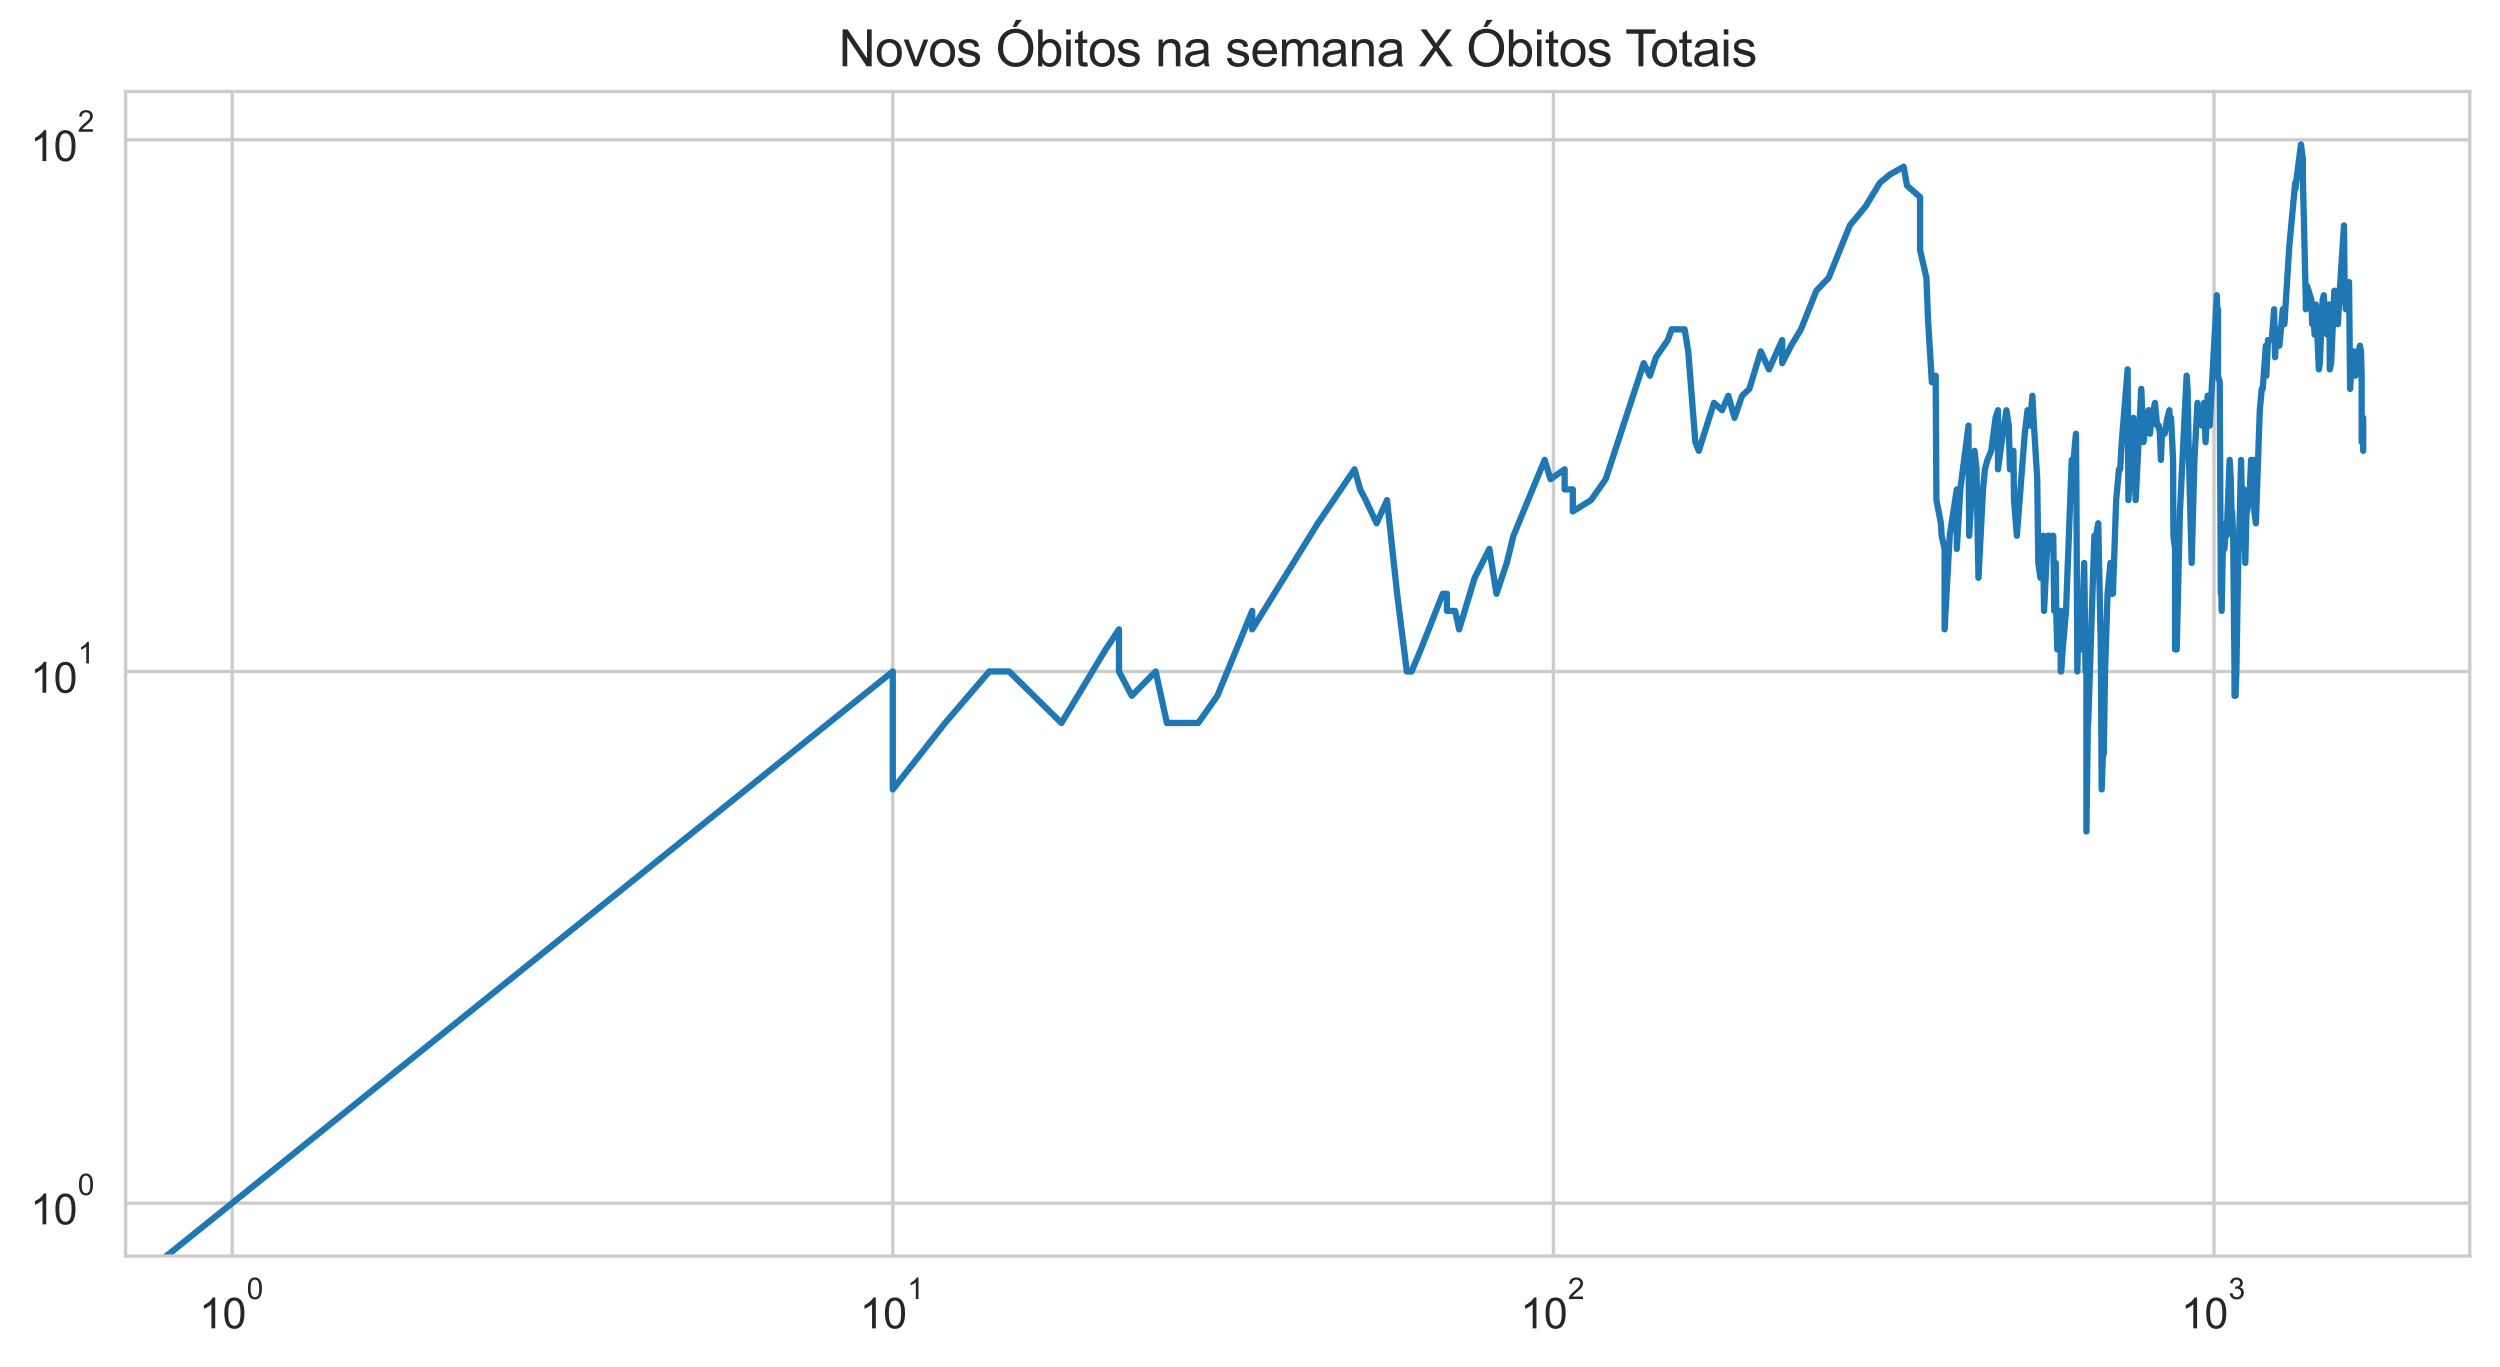 <?xml version="1.0" encoding="utf-8" standalone="no"?>
<!DOCTYPE svg PUBLIC "-//W3C//DTD SVG 1.1//EN"
  "http://www.w3.org/Graphics/SVG/1.1/DTD/svg11.dtd">
<svg height="325.489pt" version="1.1" viewBox="0 0 595.1 325.489" width="595.1pt" xmlns="http://www.w3.org/2000/svg" xmlns:xlink="http://www.w3.org/1999/xlink">
 <defs>
  <style type="text/css">*{stroke-linecap:butt;stroke-linejoin:round;}</style>
 </defs>
 <g id="figure_1">
  <g id="patch_1">
   <path d="M 0 325.489 
L 595.1 325.489 
L 595.1 0 
L 0 0 
z
" style="fill:#ffffff;"/>
  </g>
  <g id="axes_1">
   <g id="patch_2">
    <path d="M 29.9 298.989 
L 587.9 298.989 
L 587.9 21.789 
L 29.9 21.789 
z
" style="fill:#ffffff;"/>
   </g>
   <g id="matplotlib.axis_1">
    <g id="xtick_1">
     <g id="line2d_1">
      <path clip-path="url(#p48c493ccdc)" d="M 55.264 298.989 
L 55.264 21.789 
" style="fill:none;stroke:#cccccc;stroke-linecap:round;stroke-width:0.8;"/>
     </g>
     <g id="text_1">
      <!-- $\mathdefault{10^{0}}$ -->
      <g style="fill:#262626;" transform="translate(47.414 316.302)scale(0.1 -0.1)">
       <defs>
        <path d="M 2384 0 
L 1822 0 
L 1822 3584 
Q 1619 3391 1289 3197 
Q 959 3003 697 2906 
L 697 3450 
Q 1169 3672 1522 3987 
Q 1875 4303 2022 4600 
L 2384 4600 
L 2384 0 
z
" id="ArialMT-31" transform="scale(0.016)"/>
        <path d="M 266 2259 
Q 266 3072 433 3567 
Q 600 4063 929 4331 
Q 1259 4600 1759 4600 
Q 2128 4600 2406 4451 
Q 2684 4303 2865 4023 
Q 3047 3744 3150 3342 
Q 3253 2941 3253 2259 
Q 3253 1453 3087 958 
Q 2922 463 2592 192 
Q 2263 -78 1759 -78 
Q 1097 -78 719 397 
Q 266 969 266 2259 
z
M 844 2259 
Q 844 1131 1108 757 
Q 1372 384 1759 384 
Q 2147 384 2411 759 
Q 2675 1134 2675 2259 
Q 2675 3391 2411 3762 
Q 2147 4134 1753 4134 
Q 1366 4134 1134 3806 
Q 844 3388 844 2259 
z
" id="ArialMT-30" transform="scale(0.016)"/>
       </defs>
       <use transform="translate(0 0.994)" xlink:href="#ArialMT-31"/>
       <use transform="translate(55.615 0.994)" xlink:href="#ArialMT-30"/>
       <use transform="translate(112.973 70.688)scale(0.7)" xlink:href="#ArialMT-30"/>
      </g>
     </g>
    </g>
    <g id="xtick_2">
     <g id="line2d_2">
      <path clip-path="url(#p48c493ccdc)" d="M 212.517 298.989 
L 212.517 21.789 
" style="fill:none;stroke:#cccccc;stroke-linecap:round;stroke-width:0.8;"/>
     </g>
     <g id="text_2">
      <!-- $\mathdefault{10^{1}}$ -->
      <g style="fill:#262626;" transform="translate(204.667 316.302)scale(0.1 -0.1)">
       <use transform="translate(0 0.994)" xlink:href="#ArialMT-31"/>
       <use transform="translate(55.615 0.994)" xlink:href="#ArialMT-30"/>
       <use transform="translate(112.973 70.688)scale(0.7)" xlink:href="#ArialMT-31"/>
      </g>
     </g>
    </g>
    <g id="xtick_3">
     <g id="line2d_3">
      <path clip-path="url(#p48c493ccdc)" d="M 369.771 298.989 
L 369.771 21.789 
" style="fill:none;stroke:#cccccc;stroke-linecap:round;stroke-width:0.8;"/>
     </g>
     <g id="text_3">
      <!-- $\mathdefault{10^{2}}$ -->
      <g style="fill:#262626;" transform="translate(361.921 316.302)scale(0.1 -0.1)">
       <defs>
        <path d="M 3222 541 
L 3222 0 
L 194 0 
Q 188 203 259 391 
Q 375 700 629 1000 
Q 884 1300 1366 1694 
Q 2113 2306 2375 2664 
Q 2638 3022 2638 3341 
Q 2638 3675 2398 3904 
Q 2159 4134 1775 4134 
Q 1369 4134 1125 3890 
Q 881 3647 878 3216 
L 300 3275 
Q 359 3922 746 4261 
Q 1134 4600 1788 4600 
Q 2447 4600 2831 4234 
Q 3216 3869 3216 3328 
Q 3216 3053 3103 2787 
Q 2991 2522 2730 2228 
Q 2469 1934 1863 1422 
Q 1356 997 1212 845 
Q 1069 694 975 541 
L 3222 541 
z
" id="ArialMT-32" transform="scale(0.016)"/>
       </defs>
       <use transform="translate(0 0.994)" xlink:href="#ArialMT-31"/>
       <use transform="translate(55.615 0.994)" xlink:href="#ArialMT-30"/>
       <use transform="translate(112.973 70.688)scale(0.7)" xlink:href="#ArialMT-32"/>
      </g>
     </g>
    </g>
    <g id="xtick_4">
     <g id="line2d_4">
      <path clip-path="url(#p48c493ccdc)" d="M 527.024 298.989 
L 527.024 21.789 
" style="fill:none;stroke:#cccccc;stroke-linecap:round;stroke-width:0.8;"/>
     </g>
     <g id="text_4">
      <!-- $\mathdefault{10^{3}}$ -->
      <g style="fill:#262626;" transform="translate(519.174 316.302)scale(0.1 -0.1)">
       <defs>
        <path d="M 269 1209 
L 831 1284 
Q 928 806 1161 595 
Q 1394 384 1728 384 
Q 2125 384 2398 659 
Q 2672 934 2672 1341 
Q 2672 1728 2419 1979 
Q 2166 2231 1775 2231 
Q 1616 2231 1378 2169 
L 1441 2663 
Q 1497 2656 1531 2656 
Q 1891 2656 2178 2843 
Q 2466 3031 2466 3422 
Q 2466 3731 2256 3934 
Q 2047 4138 1716 4138 
Q 1388 4138 1169 3931 
Q 950 3725 888 3313 
L 325 3413 
Q 428 3978 793 4289 
Q 1159 4600 1703 4600 
Q 2078 4600 2393 4439 
Q 2709 4278 2876 4000 
Q 3044 3722 3044 3409 
Q 3044 3113 2884 2869 
Q 2725 2625 2413 2481 
Q 2819 2388 3044 2092 
Q 3269 1797 3269 1353 
Q 3269 753 2831 336 
Q 2394 -81 1725 -81 
Q 1122 -81 723 278 
Q 325 638 269 1209 
z
" id="ArialMT-33" transform="scale(0.016)"/>
       </defs>
       <use transform="translate(0 0.994)" xlink:href="#ArialMT-31"/>
       <use transform="translate(55.615 0.994)" xlink:href="#ArialMT-30"/>
       <use transform="translate(112.973 70.688)scale(0.7)" xlink:href="#ArialMT-33"/>
      </g>
     </g>
    </g>
    <g id="xtick_5"/>
    <g id="xtick_6"/>
    <g id="xtick_7"/>
    <g id="xtick_8"/>
    <g id="xtick_9"/>
    <g id="xtick_10"/>
    <g id="xtick_11"/>
    <g id="xtick_12"/>
    <g id="xtick_13"/>
    <g id="xtick_14"/>
    <g id="xtick_15"/>
    <g id="xtick_16"/>
    <g id="xtick_17"/>
    <g id="xtick_18"/>
    <g id="xtick_19"/>
    <g id="xtick_20"/>
    <g id="xtick_21"/>
    <g id="xtick_22"/>
    <g id="xtick_23"/>
    <g id="xtick_24"/>
    <g id="xtick_25"/>
    <g id="xtick_26"/>
    <g id="xtick_27"/>
    <g id="xtick_28"/>
    <g id="xtick_29"/>
    <g id="xtick_30"/>
    <g id="xtick_31"/>
    <g id="xtick_32"/>
   </g>
   <g id="matplotlib.axis_2">
    <g id="ytick_1">
     <g id="line2d_5">
      <path clip-path="url(#p48c493ccdc)" d="M 29.9 286.389 
L 587.9 286.389 
" style="fill:none;stroke:#cccccc;stroke-linecap:round;stroke-width:0.8;"/>
     </g>
     <g id="text_5">
      <!-- $\mathdefault{10^{0}}$ -->
      <g style="fill:#262626;" transform="translate(7.2 291.546)scale(0.1 -0.1)">
       <use transform="translate(0 0.994)" xlink:href="#ArialMT-31"/>
       <use transform="translate(55.615 0.994)" xlink:href="#ArialMT-30"/>
       <use transform="translate(112.973 70.688)scale(0.7)" xlink:href="#ArialMT-30"/>
      </g>
     </g>
    </g>
    <g id="ytick_2">
     <g id="line2d_6">
      <path clip-path="url(#p48c493ccdc)" d="M 29.9 159.834 
L 587.9 159.834 
" style="fill:none;stroke:#cccccc;stroke-linecap:round;stroke-width:0.8;"/>
     </g>
     <g id="text_6">
      <!-- $\mathdefault{10^{1}}$ -->
      <g style="fill:#262626;" transform="translate(7.2 164.99)scale(0.1 -0.1)">
       <use transform="translate(0 0.994)" xlink:href="#ArialMT-31"/>
       <use transform="translate(55.615 0.994)" xlink:href="#ArialMT-30"/>
       <use transform="translate(112.973 70.688)scale(0.7)" xlink:href="#ArialMT-31"/>
      </g>
     </g>
    </g>
    <g id="ytick_3">
     <g id="line2d_7">
      <path clip-path="url(#p48c493ccdc)" d="M 29.9 33.279 
L 587.9 33.279 
" style="fill:none;stroke:#cccccc;stroke-linecap:round;stroke-width:0.8;"/>
     </g>
     <g id="text_7">
      <!-- $\mathdefault{10^{2}}$ -->
      <g style="fill:#262626;" transform="translate(7.2 38.435)scale(0.1 -0.1)">
       <use transform="translate(0 0.994)" xlink:href="#ArialMT-31"/>
       <use transform="translate(55.615 0.994)" xlink:href="#ArialMT-30"/>
       <use transform="translate(112.973 70.688)scale(0.7)" xlink:href="#ArialMT-32"/>
      </g>
     </g>
    </g>
    <g id="ytick_4"/>
    <g id="ytick_5"/>
    <g id="ytick_6"/>
    <g id="ytick_7"/>
    <g id="ytick_8"/>
    <g id="ytick_9"/>
    <g id="ytick_10"/>
    <g id="ytick_11"/>
    <g id="ytick_12"/>
    <g id="ytick_13"/>
    <g id="ytick_14"/>
    <g id="ytick_15"/>
    <g id="ytick_16"/>
    <g id="ytick_17"/>
    <g id="ytick_18"/>
    <g id="ytick_19"/>
    <g id="ytick_20"/>
    <g id="ytick_21"/>
   </g>
   <g id="line2d_8">
    <path clip-path="url(#p48c493ccdc)" d="M 5.437 326.489 
L 212.517 159.834 
L 212.517 187.91 
L 224.969 172.099 
L 235.496 159.834 
L 235.496 159.834 
L 240.208 159.834 
L 252.66 172.099 
L 263.187 154.596 
L 266.364 149.813 
L 266.364 159.834 
L 269.4 165.625 
L 269.4 165.625 
L 275.095 159.834 
L 277.773 172.099 
L 285.231 172.099 
L 289.786 165.625 
L 298.074 145.414 
L 298.074 149.813 
L 298.074 149.813 
L 313.702 124.556 
L 322.433 111.716 
L 323.785 116.499 
L 325.111 119.056 
L 327.689 124.556 
L 330.172 119.056 
L 332.569 141.341 
L 334.884 159.834 
L 336.013 159.834 
L 338.216 154.596 
L 343.432 141.341 
L 344.429 141.341 
L 344.429 145.414 
L 346.381 145.414 
L 347.336 149.813 
L 351.028 137.549 
L 354.531 130.67 
L 356.218 141.341 
L 358.672 134.002 
L 360.26 127.528 
L 367.691 109.473 
L 369.084 114.056 
L 372.449 111.716 
L 372.449 116.499 
L 374.392 116.499 
L 374.392 121.737 
L 378.719 119.056 
L 382.222 114.056 
L 391.271 86.46 
L 392.75 89.431 
L 394.198 85.032 
L 397.005 80.959 
L 397.916 78.402 
L 401.01 78.402 
L 401.869 83.64 
L 403.556 105.243 
L 404.384 107.317 
L 407.989 95.905 
L 409.913 97.65 
L 411.414 94.214 
L 412.883 99.452 
L 414.676 94.214 
L 416.422 92.573 
L 419.128 83.64 
L 421.088 87.925 
L 424.236 80.959 
L 424.236 86.46 
L 426.356 82.283 
L 428.701 78.402 
L 432.348 69.22 
L 435.289 66.137 
L 440.332 53.673 
L 444.113 49.091 
L 444.113 49.091 
L 447.478 43.52 
L 449.845 41.569 
L 453.147 39.684 
L 453.948 44.186 
L 457.061 46.935 
L 457.061 59.553 
L 457.061 59.553 
L 458.567 66.137 
L 458.938 75.959 
L 459.857 90.98 
L 460.764 89.431 
L 460.944 119.056 
L 460.944 119.056 
L 462.014 124.556 
L 462.19 127.528 
L 462.893 130.67 
L 462.893 149.813 
L 464.105 127.528 
L 464.105 127.528 
L 465.799 116.499 
L 465.799 130.67 
L 466.631 116.499 
L 468.587 101.315 
L 468.587 105.243 
L 468.587 105.243 
L 468.748 127.528 
L 469.227 119.056 
L 470.018 107.317 
L 470.489 111.716 
L 470.956 137.549 
L 472.034 116.499 
L 472.034 116.499 
L 472.491 111.716 
L 473.095 109.473 
L 473.992 107.317 
L 475.023 99.452 
L 475.606 97.65 
L 475.606 111.716 
L 475.606 111.716 
L 476.47 105.243 
L 477.606 97.65 
L 478.167 101.315 
L 478.446 111.716 
L 479.138 109.473 
L 479.138 109.473 
L 479.275 107.317 
L 479.413 119.056 
L 480.095 127.528 
L 481.97 103.244 
L 482.627 97.65 
L 483.148 99.452 
L 483.148 99.452 
L 483.148 101.315 
L 483.795 94.214 
L 484.051 99.452 
L 484.942 114.056 
L 485.195 134.002 
L 485.195 134.002 
L 485.697 137.549 
L 486.32 127.528 
L 486.567 145.414 
L 487.426 127.528 
L 487.426 127.528 
L 487.912 127.528 
L 488.395 130.67 
L 488.755 127.528 
L 488.993 145.414 
L 489.35 134.002 
L 489.468 145.414 
L 489.705 154.596 
L 490.292 145.414 
L 490.292 149.813 
L 490.525 145.414 
L 490.525 159.834 
L 490.642 159.834 
L 490.99 154.596 
L 491.796 145.414 
L 493.155 109.473 
L 493.379 109.473 
L 493.379 109.473 
L 493.379 111.716 
L 494.157 103.244 
L 494.267 116.499 
L 494.487 159.834 
L 494.487 159.834 
L 494.707 149.813 
L 495.362 154.596 
L 495.578 149.813 
L 496.117 134.002 
L 496.225 141.341 
L 496.439 159.834 
L 496.652 159.834 
L 496.652 197.931 
L 497.077 165.625 
L 497.077 172.099 
L 498.543 127.528 
L 498.854 130.67 
L 498.854 130.67 
L 498.957 127.528 
L 499.47 124.556 
L 500.081 154.596 
L 500.283 187.91 
L 500.585 179.438 
L 500.786 179.438 
L 501.086 159.834 
L 501.683 141.341 
L 502.372 134.002 
L 502.372 141.341 
L 502.47 141.341 
L 502.958 141.341 
L 503.73 119.056 
L 504.399 111.716 
L 504.684 111.716 
L 504.684 111.716 
L 505.062 105.243 
L 506.461 87.925 
L 506.645 119.056 
L 506.645 119.056 
L 507.831 99.452 
L 508.372 119.056 
L 509.705 92.573 
L 509.705 92.573 
L 510.231 105.243 
L 511.012 99.452 
L 511.443 97.65 
L 511.785 103.244 
L 512.295 97.65 
L 512.295 99.452 
L 512.295 99.452 
L 512.97 95.905 
L 513.471 101.315 
L 513.886 101.315 
L 514.134 103.244 
L 514.381 109.473 
L 514.627 103.244 
L 515.279 103.244 
L 515.925 99.452 
L 516.406 97.65 
L 516.485 101.315 
L 516.803 99.452 
L 517.278 109.473 
L 517.356 127.528 
L 517.749 130.67 
L 517.749 154.596 
L 517.749 154.596 
L 518.139 154.596 
L 518.912 121.737 
L 520.508 89.431 
L 520.508 89.431 
L 520.733 92.573 
L 520.958 105.243 
L 521.7 134.002 
L 522.361 109.473 
L 522.361 109.473 
L 523.089 95.905 
L 523.161 99.452 
L 523.951 97.65 
L 524.165 101.315 
L 524.662 95.905 
L 524.662 95.905 
L 525.015 105.243 
L 525.505 94.214 
L 525.992 101.315 
L 527.704 70.288 
L 527.839 75.959 
L 527.974 73.62 
L 527.974 73.62 
L 527.974 89.431 
L 528.377 90.98 
L 528.644 141.341 
L 528.777 141.341 
L 528.844 145.414 
L 528.844 145.414 
L 529.109 130.67 
L 529.506 130.67 
L 529.9 124.556 
L 530.031 124.556 
L 530.031 127.528 
L 530.031 127.528 
L 530.746 109.473 
L 531.004 114.056 
L 531.261 124.556 
L 531.325 121.737 
L 531.325 121.737 
L 531.581 127.528 
L 531.9 159.834 
L 531.9 165.625 
L 531.9 165.625 
L 532.154 165.625 
L 532.344 159.834 
L 532.784 134.002 
L 533.035 127.528 
L 533.471 109.473 
L 533.471 109.473 
L 533.658 119.056 
L 534.152 116.499 
L 534.336 119.056 
L 534.459 134.002 
L 534.459 134.002 
L 534.764 121.737 
L 534.886 121.737 
L 535.432 119.056 
L 535.853 109.473 
L 535.973 109.473 
L 535.973 109.473 
L 536.093 116.499 
L 536.391 109.473 
L 536.629 121.737 
L 536.984 124.556 
L 537.922 97.65 
L 538.386 92.573 
L 538.617 92.573 
L 539.362 82.283 
L 539.476 89.431 
L 539.873 80.959 
L 540.773 80.959 
L 541.329 73.62 
L 541.55 85.032 
L 541.935 78.402 
L 542.155 80.959 
L 542.155 82.283 
L 542.591 82.283 
L 543.402 73.62 
L 543.777 77.167 
L 544.942 58.673 
L 546.346 43.52 
L 546.449 44.861 
L 546.552 43.52 
L 547.722 34.389 
L 548.174 37.862 
L 548.174 42.211 
L 548.872 71.376 
L 548.872 73.62 
L 549.219 68.173 
L 550.198 71.376 
L 550.393 77.167 
L 550.49 74.777 
L 550.731 75.959 
L 550.972 79.665 
L 551.26 72.486 
L 551.452 75.959 
L 551.975 87.925 
L 552.211 86.46 
L 552.869 71.376 
L 553.15 70.288 
L 553.568 77.167 
L 553.983 79.665 
L 554.487 72.486 
L 554.579 87.925 
L 554.897 86.46 
L 555.665 69.22 
L 555.799 69.22 
L 555.889 70.288 
L 556.291 70.288 
L 556.513 77.167 
L 556.822 71.376 
L 557.961 53.673 
L 558.134 70.288 
L 558.394 73.62 
L 558.652 72.486 
L 559.166 67.146 
L 559.421 92.573 
L 559.718 87.925 
L 559.803 85.032 
L 560.056 85.032 
L 560.35 83.64 
L 560.684 89.431 
L 561.059 85.032 
L 561.225 87.925 
L 561.472 83.64 
L 561.761 82.283 
L 562.006 83.64 
L 562.17 89.431 
L 562.17 105.243 
L 562.374 103.244 
L 562.536 99.452 
L 562.536 107.317 
L 562.536 107.317 
" style="fill:none;stroke:#1f77b4;stroke-linecap:round;stroke-width:1.5;"/>
   </g>
   <g id="patch_3">
    <path d="M 29.9 298.989 
L 29.9 21.789 
" style="fill:none;stroke:#cccccc;stroke-linecap:square;stroke-linejoin:miter;stroke-width:0.8;"/>
   </g>
   <g id="patch_4">
    <path d="M 587.9 298.989 
L 587.9 21.789 
" style="fill:none;stroke:#cccccc;stroke-linecap:square;stroke-linejoin:miter;stroke-width:0.8;"/>
   </g>
   <g id="patch_5">
    <path d="M 29.9 298.989 
L 587.9 298.989 
" style="fill:none;stroke:#cccccc;stroke-linecap:square;stroke-linejoin:miter;stroke-width:0.8;"/>
   </g>
   <g id="patch_6">
    <path d="M 29.9 21.789 
L 587.9 21.789 
" style="fill:none;stroke:#cccccc;stroke-linecap:square;stroke-linejoin:miter;stroke-width:0.8;"/>
   </g>
   <g id="text_8">
    <!-- Novos Óbitos na semana X Óbitos Totais -->
    <g style="fill:#262626;" transform="translate(199.628 15.789)scale(0.12 -0.12)">
     <defs>
      <path d="M 488 0 
L 488 4581 
L 1109 4581 
L 3516 984 
L 3516 4581 
L 4097 4581 
L 4097 0 
L 3475 0 
L 1069 3600 
L 1069 0 
L 488 0 
z
" id="ArialMT-4e" transform="scale(0.016)"/>
      <path d="M 213 1659 
Q 213 2581 725 3025 
Q 1153 3394 1769 3394 
Q 2453 3394 2887 2945 
Q 3322 2497 3322 1706 
Q 3322 1066 3130 698 
Q 2938 331 2570 128 
Q 2203 -75 1769 -75 
Q 1072 -75 642 372 
Q 213 819 213 1659 
z
M 791 1659 
Q 791 1022 1069 705 
Q 1347 388 1769 388 
Q 2188 388 2466 706 
Q 2744 1025 2744 1678 
Q 2744 2294 2464 2611 
Q 2184 2928 1769 2928 
Q 1347 2928 1069 2612 
Q 791 2297 791 1659 
z
" id="ArialMT-6f" transform="scale(0.016)"/>
      <path d="M 1344 0 
L 81 3319 
L 675 3319 
L 1388 1331 
Q 1503 1009 1600 663 
Q 1675 925 1809 1294 
L 2547 3319 
L 3125 3319 
L 1869 0 
L 1344 0 
z
" id="ArialMT-76" transform="scale(0.016)"/>
      <path d="M 197 991 
L 753 1078 
Q 800 744 1014 566 
Q 1228 388 1613 388 
Q 2000 388 2187 545 
Q 2375 703 2375 916 
Q 2375 1106 2209 1216 
Q 2094 1291 1634 1406 
Q 1016 1563 777 1677 
Q 538 1791 414 1992 
Q 291 2194 291 2438 
Q 291 2659 392 2848 
Q 494 3038 669 3163 
Q 800 3259 1026 3326 
Q 1253 3394 1513 3394 
Q 1903 3394 2198 3281 
Q 2494 3169 2634 2976 
Q 2775 2784 2828 2463 
L 2278 2388 
Q 2241 2644 2061 2787 
Q 1881 2931 1553 2931 
Q 1166 2931 1000 2803 
Q 834 2675 834 2503 
Q 834 2394 903 2306 
Q 972 2216 1119 2156 
Q 1203 2125 1616 2013 
Q 2213 1853 2448 1751 
Q 2684 1650 2818 1456 
Q 2953 1263 2953 975 
Q 2953 694 2789 445 
Q 2625 197 2315 61 
Q 2006 -75 1616 -75 
Q 969 -75 630 194 
Q 291 463 197 991 
z
" id="ArialMT-73" transform="scale(0.016)"/>
      <path id="ArialMT-20" transform="scale(0.016)"/>
      <path d="M 309 2231 
Q 309 3372 921 4017 
Q 1534 4663 2503 4663 
Q 3138 4663 3647 4359 
Q 4156 4056 4423 3514 
Q 4691 2972 4691 2284 
Q 4691 1588 4409 1038 
Q 4128 488 3612 205 
Q 3097 -78 2500 -78 
Q 1853 -78 1343 234 
Q 834 547 571 1087 
Q 309 1628 309 2231 
z
M 934 2222 
Q 934 1394 1379 917 
Q 1825 441 2497 441 
Q 3181 441 3623 922 
Q 4066 1403 4066 2288 
Q 4066 2847 3877 3264 
Q 3688 3681 3323 3911 
Q 2959 4141 2506 4141 
Q 1863 4141 1398 3698 
Q 934 3256 934 2222 
z
M 2118 4883 
L 2533 5758 
L 3271 5758 
L 2583 4883 
L 2118 4883 
z
" id="ArialMT-d3" transform="scale(0.016)"/>
      <path d="M 941 0 
L 419 0 
L 419 4581 
L 981 4581 
L 981 2947 
Q 1338 3394 1891 3394 
Q 2197 3394 2470 3270 
Q 2744 3147 2920 2923 
Q 3097 2700 3197 2384 
Q 3297 2069 3297 1709 
Q 3297 856 2875 390 
Q 2453 -75 1863 -75 
Q 1275 -75 941 416 
L 941 0 
z
M 934 1684 
Q 934 1088 1097 822 
Q 1363 388 1816 388 
Q 2184 388 2453 708 
Q 2722 1028 2722 1663 
Q 2722 2313 2464 2622 
Q 2206 2931 1841 2931 
Q 1472 2931 1203 2611 
Q 934 2291 934 1684 
z
" id="ArialMT-62" transform="scale(0.016)"/>
      <path d="M 425 3934 
L 425 4581 
L 988 4581 
L 988 3934 
L 425 3934 
z
M 425 0 
L 425 3319 
L 988 3319 
L 988 0 
L 425 0 
z
" id="ArialMT-69" transform="scale(0.016)"/>
      <path d="M 1650 503 
L 1731 6 
Q 1494 -44 1306 -44 
Q 1000 -44 831 53 
Q 663 150 594 308 
Q 525 466 525 972 
L 525 2881 
L 113 2881 
L 113 3319 
L 525 3319 
L 525 4141 
L 1084 4478 
L 1084 3319 
L 1650 3319 
L 1650 2881 
L 1084 2881 
L 1084 941 
Q 1084 700 1114 631 
Q 1144 563 1211 522 
Q 1278 481 1403 481 
Q 1497 481 1650 503 
z
" id="ArialMT-74" transform="scale(0.016)"/>
      <path d="M 422 0 
L 422 3319 
L 928 3319 
L 928 2847 
Q 1294 3394 1984 3394 
Q 2284 3394 2536 3286 
Q 2788 3178 2913 3003 
Q 3038 2828 3088 2588 
Q 3119 2431 3119 2041 
L 3119 0 
L 2556 0 
L 2556 2019 
Q 2556 2363 2490 2533 
Q 2425 2703 2258 2804 
Q 2091 2906 1866 2906 
Q 1506 2906 1245 2678 
Q 984 2450 984 1813 
L 984 0 
L 422 0 
z
" id="ArialMT-6e" transform="scale(0.016)"/>
      <path d="M 2588 409 
Q 2275 144 1986 34 
Q 1697 -75 1366 -75 
Q 819 -75 525 192 
Q 231 459 231 875 
Q 231 1119 342 1320 
Q 453 1522 633 1644 
Q 813 1766 1038 1828 
Q 1203 1872 1538 1913 
Q 2219 1994 2541 2106 
Q 2544 2222 2544 2253 
Q 2544 2597 2384 2738 
Q 2169 2928 1744 2928 
Q 1347 2928 1158 2789 
Q 969 2650 878 2297 
L 328 2372 
Q 403 2725 575 2942 
Q 747 3159 1072 3276 
Q 1397 3394 1825 3394 
Q 2250 3394 2515 3294 
Q 2781 3194 2906 3042 
Q 3031 2891 3081 2659 
Q 3109 2516 3109 2141 
L 3109 1391 
Q 3109 606 3145 398 
Q 3181 191 3288 0 
L 2700 0 
Q 2613 175 2588 409 
z
M 2541 1666 
Q 2234 1541 1622 1453 
Q 1275 1403 1131 1340 
Q 988 1278 909 1158 
Q 831 1038 831 891 
Q 831 666 1001 516 
Q 1172 366 1500 366 
Q 1825 366 2078 508 
Q 2331 650 2450 897 
Q 2541 1088 2541 1459 
L 2541 1666 
z
" id="ArialMT-61" transform="scale(0.016)"/>
      <path d="M 2694 1069 
L 3275 997 
Q 3138 488 2766 206 
Q 2394 -75 1816 -75 
Q 1088 -75 661 373 
Q 234 822 234 1631 
Q 234 2469 665 2931 
Q 1097 3394 1784 3394 
Q 2450 3394 2872 2941 
Q 3294 2488 3294 1666 
Q 3294 1616 3291 1516 
L 816 1516 
Q 847 969 1125 678 
Q 1403 388 1819 388 
Q 2128 388 2347 550 
Q 2566 713 2694 1069 
z
M 847 1978 
L 2700 1978 
Q 2663 2397 2488 2606 
Q 2219 2931 1791 2931 
Q 1403 2931 1139 2672 
Q 875 2413 847 1978 
z
" id="ArialMT-65" transform="scale(0.016)"/>
      <path d="M 422 0 
L 422 3319 
L 925 3319 
L 925 2853 
Q 1081 3097 1340 3245 
Q 1600 3394 1931 3394 
Q 2300 3394 2536 3241 
Q 2772 3088 2869 2813 
Q 3263 3394 3894 3394 
Q 4388 3394 4653 3120 
Q 4919 2847 4919 2278 
L 4919 0 
L 4359 0 
L 4359 2091 
Q 4359 2428 4304 2576 
Q 4250 2725 4106 2815 
Q 3963 2906 3769 2906 
Q 3419 2906 3187 2673 
Q 2956 2441 2956 1928 
L 2956 0 
L 2394 0 
L 2394 2156 
Q 2394 2531 2256 2718 
Q 2119 2906 1806 2906 
Q 1569 2906 1367 2781 
Q 1166 2656 1075 2415 
Q 984 2175 984 1722 
L 984 0 
L 422 0 
z
" id="ArialMT-6d" transform="scale(0.016)"/>
      <path d="M 28 0 
L 1800 2388 
L 238 4581 
L 959 4581 
L 1791 3406 
Q 2050 3041 2159 2844 
Q 2313 3094 2522 3366 
L 3444 4581 
L 4103 4581 
L 2494 2422 
L 4228 0 
L 3478 0 
L 2325 1634 
Q 2228 1775 2125 1941 
Q 1972 1691 1906 1597 
L 756 0 
L 28 0 
z
" id="ArialMT-58" transform="scale(0.016)"/>
      <path d="M 1659 0 
L 1659 4041 
L 150 4041 
L 150 4581 
L 3781 4581 
L 3781 4041 
L 2266 4041 
L 2266 0 
L 1659 0 
z
" id="ArialMT-54" transform="scale(0.016)"/>
     </defs>
     <use xlink:href="#ArialMT-4e"/>
     <use x="72.217" xlink:href="#ArialMT-6f"/>
     <use x="127.832" xlink:href="#ArialMT-76"/>
     <use x="177.832" xlink:href="#ArialMT-6f"/>
     <use x="233.447" xlink:href="#ArialMT-73"/>
     <use x="283.447" xlink:href="#ArialMT-20"/>
     <use x="311.23" xlink:href="#ArialMT-d3"/>
     <use x="389.014" xlink:href="#ArialMT-62"/>
     <use x="444.629" xlink:href="#ArialMT-69"/>
     <use x="466.846" xlink:href="#ArialMT-74"/>
     <use x="494.629" xlink:href="#ArialMT-6f"/>
     <use x="550.244" xlink:href="#ArialMT-73"/>
     <use x="600.244" xlink:href="#ArialMT-20"/>
     <use x="628.027" xlink:href="#ArialMT-6e"/>
     <use x="683.643" xlink:href="#ArialMT-61"/>
     <use x="739.258" xlink:href="#ArialMT-20"/>
     <use x="767.041" xlink:href="#ArialMT-73"/>
     <use x="817.041" xlink:href="#ArialMT-65"/>
     <use x="872.656" xlink:href="#ArialMT-6d"/>
     <use x="955.957" xlink:href="#ArialMT-61"/>
     <use x="1011.572" xlink:href="#ArialMT-6e"/>
     <use x="1067.188" xlink:href="#ArialMT-61"/>
     <use x="1122.803" xlink:href="#ArialMT-20"/>
     <use x="1150.586" xlink:href="#ArialMT-58"/>
     <use x="1217.285" xlink:href="#ArialMT-20"/>
     <use x="1245.068" xlink:href="#ArialMT-d3"/>
     <use x="1322.852" xlink:href="#ArialMT-62"/>
     <use x="1378.467" xlink:href="#ArialMT-69"/>
     <use x="1400.684" xlink:href="#ArialMT-74"/>
     <use x="1428.467" xlink:href="#ArialMT-6f"/>
     <use x="1484.082" xlink:href="#ArialMT-73"/>
     <use x="1534.082" xlink:href="#ArialMT-20"/>
     <use x="1560.115" xlink:href="#ArialMT-54"/>
     <use x="1610.074" xlink:href="#ArialMT-6f"/>
     <use x="1665.689" xlink:href="#ArialMT-74"/>
     <use x="1693.473" xlink:href="#ArialMT-61"/>
     <use x="1749.088" xlink:href="#ArialMT-69"/>
     <use x="1771.305" xlink:href="#ArialMT-73"/>
    </g>
   </g>
  </g>
 </g>
 <defs>
  <clipPath id="p48c493ccdc">
   <rect height="277.2" width="558" x="29.9" y="21.789"/>
  </clipPath>
 </defs>
</svg>
